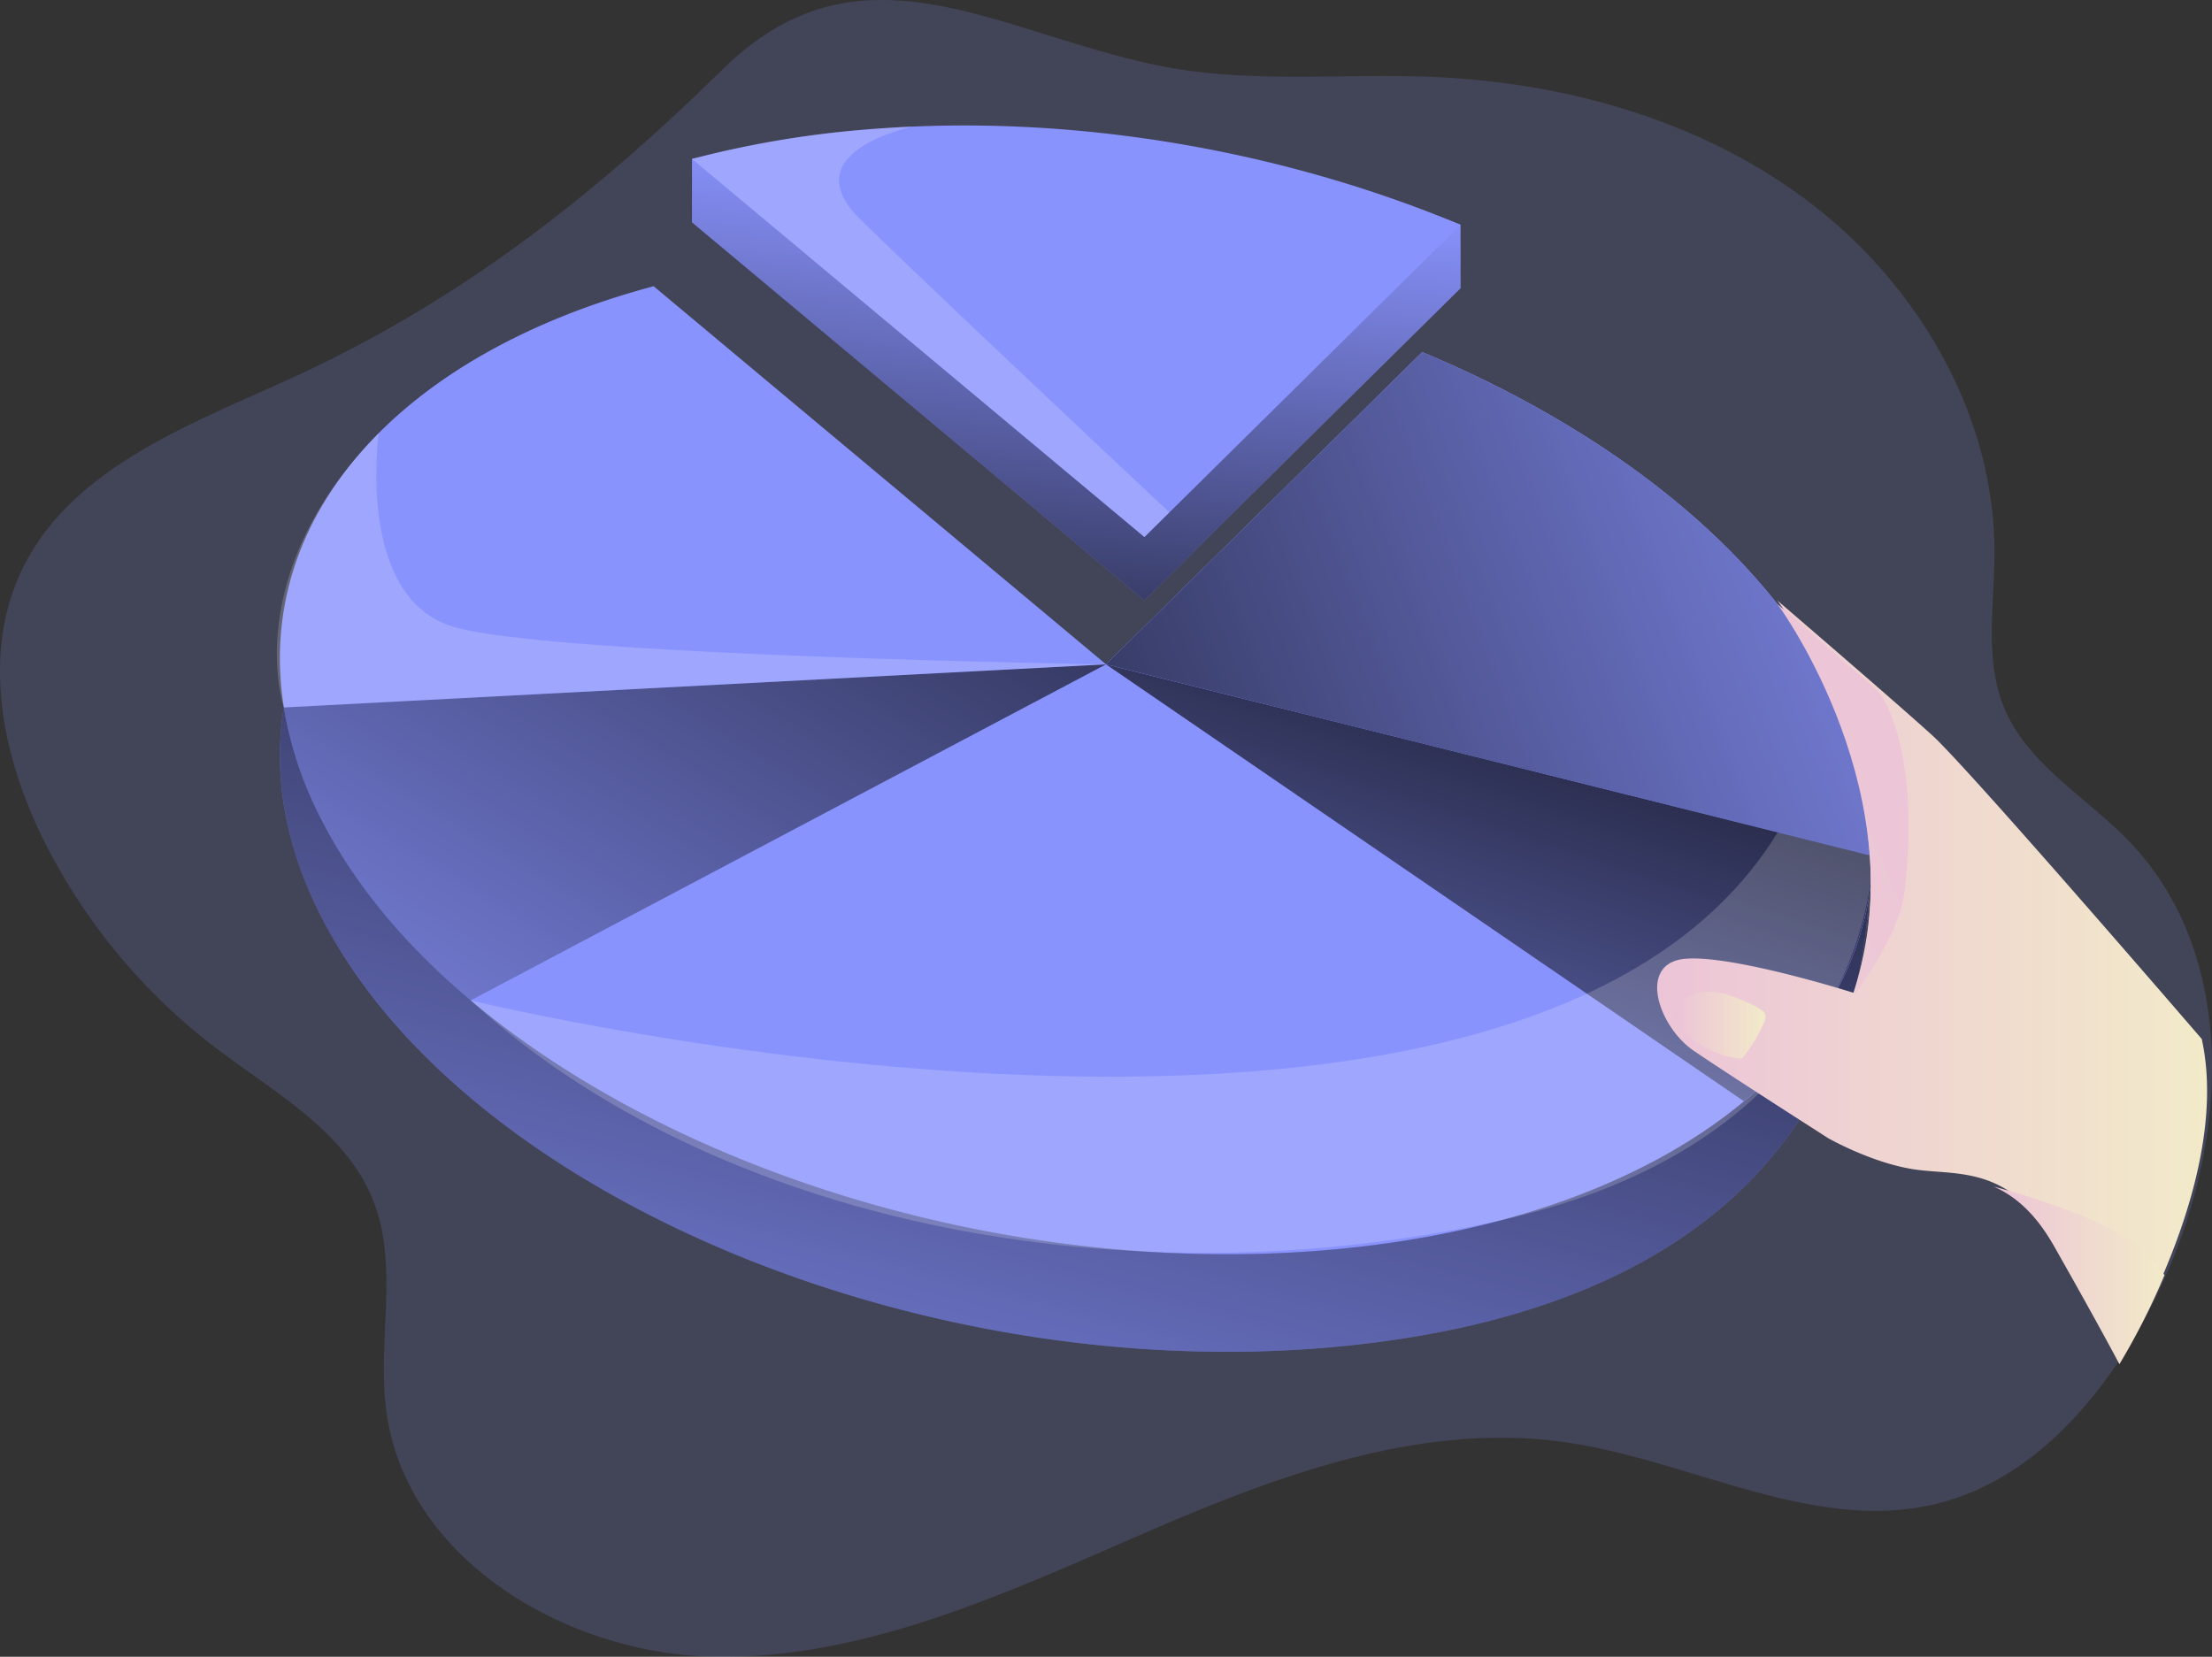<svg id="Layer_1" data-name="Layer 1" xmlns="http://www.w3.org/2000/svg" xmlns:xlink="http://www.w3.org/1999/xlink" viewBox="0 0 796.95 597"><rect x="0" y="0" width="796.95" height="597" fill="#333333" stroke="none"/><defs><linearGradient id="linear-gradient" x1="363.99" y1="319.55" x2="389.76" y2="60.76" gradientUnits="userSpaceOnUse"><stop offset="0"/><stop offset="0.99" stop-opacity="0"/></linearGradient><linearGradient id="linear-gradient-2" x1="249.34" y1="148.24" x2="412.31" y2="148.24" xlink:href="#linear-gradient"/><linearGradient id="linear-gradient-3" x1="449.85" y1="60.66" x2="299.39" y2="632.41" xlink:href="#linear-gradient"/><linearGradient id="linear-gradient-4" x1="183.45" y1="374.6" x2="753.86" y2="156.35" xlink:href="#linear-gradient"/><linearGradient id="linear-gradient-5" x1="577.58" y1="157.73" x2="460.19" y2="511.54" xlink:href="#linear-gradient"/><linearGradient id="linear-gradient-6" x1="406.53" y1="-8.38" x2="118.69" y2="462.63" xlink:href="#linear-gradient"/><linearGradient id="linear-gradient-7" x1="597.04" y1="353.29" x2="795.2" y2="353.29" gradientUnits="userSpaceOnUse"><stop offset="0" stop-color="#ecc4d7"/><stop offset="0.42" stop-color="#efd4d1"/><stop offset="1" stop-color="#f2eac9"/></linearGradient><linearGradient id="linear-gradient-8" x1="701.64" y1="269.3" x2="179.09" y2="478.97" xlink:href="#linear-gradient-7"/><linearGradient id="linear-gradient-9" x1="718.31" y1="459.57" x2="779.83" y2="459.57" xlink:href="#linear-gradient-7"/><linearGradient id="linear-gradient-10" x1="603.9" y1="369.38" x2="636.11" y2="369.38" xlink:href="#linear-gradient-7"/></defs><title>22. Pie Chart</title><path d="M103.58,136.9c-36.39,16.52-78,32.15-95.49,68.06-14.87,30.48-7.44,67.52,7.69,97.87a214.07,214.07,0,0,0,61.38,74.34c21.5,16.43,47.56,30.48,57.39,55.69,9.24,23.69,1.26,50.49,4.64,75.7,7.1,52.92,64.14,87.22,117.52,88.4s103.85-22,152.83-43.32,101.51-41.49,154.37-33.95c45.46,6.48,90,33.24,134.47,22,33.46-8.46,58.22-37,74.73-67.32,29.23-53.7,36.34-127.12-6-171.21-15.3-15.92-36.4-27.53-44.93-47.89-7.35-17.53-3.58-37.42-3.6-56.43,0-49.07-27.29-95.91-66.3-125.69s-88.54-43.67-137.58-45.5C482.07,26.42,449,30.2,417,23.54c-58.76-12.24-107.25-47-156.6,1.4C213.05,71.38,165,109,103.58,136.9Z" transform="translate(0 0)" fill="#8993fd" opacity="0.18"/><path d="M526.24,103.85,412.31,216.37l-163-136.25V57.28c15.33-3.45,43.85,13.87,61.09,12.36,71-6.21,152.42-13.72,215.81,11.37Z" transform="translate(0 0)" fill="#8993fd"/><path d="M526.24,103.85,412.31,216.37l-163-136.25V57.28c15.33-3.45,43.85,13.87,61.09,12.36,71-6.21,152.42-13.72,215.81,11.37Z" transform="translate(0 0)" fill="url(#linear-gradient)" style="isolation:isolate"/><line x1="412.31" y1="216.37" x2="249.34" y2="80.12" fill="url(#linear-gradient-2)" style="isolation:isolate"/><path d="M526.24,81,421.32,184.63l-9,8.9-163-136.26A360.39,360.39,0,0,1,310.43,46.8q9.19-.79,18.44-1.19C397,42.68,466.59,56.11,526.24,81Z" transform="translate(0 0)" fill="#8993fd"/><path d="M479,485.51C328.78,498.64,166.17,429.22,115.8,330.44c-13.35-26.17-17.47-51.77-13.54-75.52A136.57,136.57,0,0,0,115.8,295.3c50.37,98.78,213,168.2,363.19,155.07,110.42-9.66,183.4-61.23,194.33-127.11C668.29,410.55,608.41,474.2,479,485.51Z" transform="translate(0 0)" fill="#8993fd"/><path d="M479,485.51C328.78,498.64,166.17,429.22,115.8,330.44c-13.35-26.17-17.47-51.77-13.54-75.52A136.57,136.57,0,0,0,115.8,295.3c50.37,98.78,213,168.2,363.19,155.07,110.42-9.66,183.4-61.23,194.33-127.11C668.29,410.55,608.41,474.2,479,485.51Z" transform="translate(0 0)" fill="url(#linear-gradient-3)" style="isolation:isolate"/><path d="M674.7,308.49h0a104.63,104.63,0,0,1-1.38,14.76c-4.6,27.74-20.21,53-45,73.58-34,28.31-85.41,47.94-149.32,53.53-114.25,10-235.66-27.78-309.41-89.89C146.36,340.92,127.86,319,115.8,295.3a136.06,136.06,0,0,1-13.53-40.38C91.39,186.77,143.39,127.68,235.5,103.14l163,136.25L512.4,126.87c67.21,28.06,121.79,70.68,147.38,120.87C670.41,268.57,675.19,289,674.7,308.49Z" transform="translate(0 0)" fill="#8993fd"/><path d="M674.7,308.49h0L398.47,239.39,512.4,126.87c67.21,28.06,121.79,70.67,147.38,120.87C670.41,268.57,675.19,289,674.7,308.49Z" transform="translate(0 0)" fill="#8993fd"/><path d="M674.7,308.49h0L398.47,239.39,512.4,126.87c67.21,28.06,121.79,70.67,147.38,120.87C670.41,268.57,675.19,289,674.7,308.49Z" transform="translate(0 0)" fill="url(#linear-gradient-4)" style="isolation:isolate"/><path d="M674.7,308.49h0a104.77,104.77,0,0,1-1.38,14.76c-4.61,27.75-20.22,53-45,73.58L398.47,239.39Z" transform="translate(0 0)" fill="#8993fd"/><path d="M674.7,308.49h0a104.77,104.77,0,0,1-1.38,14.76c-4.61,27.75-20.22,53-45,73.58L398.47,239.39Z" transform="translate(0 0)" fill="url(#linear-gradient-5)" style="isolation:isolate"/><path d="M398.47,239.39,169.58,360.48C146.36,340.92,127.86,319,115.8,295.3a136.06,136.06,0,0,1-13.53-40.38Z" transform="translate(0 0)" fill="url(#linear-gradient-6)" style="isolation:isolate"/><path d="M421.32,184.63l-9,8.9-163-136.26A360.39,360.39,0,0,1,310.43,46.8q9.19-.79,18.44-1.19s-43.71,9-19,33.33S421.32,184.63,421.32,184.63Z" transform="translate(0 0)" fill="#fff" opacity="0.18" style="isolation:isolate"/><path d="M136.44,156.09s-8.44,59.31,27,69.8,235,13.5,235,13.5l-296.2,15.53S86,207.25,136.44,156.09Z" transform="translate(0 0)" fill="#fff" opacity="0.18" style="isolation:isolate"/><path d="M169.58,360.48s377.47,92,470.89-60.55l34.23,8.57S676,409.34,541,439.65,257.94,441.3,169.58,360.48Z" transform="translate(0 0)" fill="#fff" opacity="0.18" style="isolation:isolate"/><path d="M779.83,458.11a250.12,250.12,0,0,1-16.24,32.11s-7.4-14.08-23.53-42.5c-6.84-12.08-14.29-18.23-21.75-21.48h0c-10.09-4.4-20.22-3.53-29-4.93-15.32-2.41-30.64-11.19-30.64-11.19s-35.49-22.67-48.39-31.46S589.94,347.11,607,345.5s60.76,12.23,60.76,12.23v0c23.35-71.52-26.13-139.61-27.38-141.33l.1.07.35.31.27.23.68.59c4.74,4.07,20.43,17.57,34.33,29.67l.47.41c7.94,6.91,15.23,13.33,19.52,17.22,13.3,12.09,97.16,109.48,97.16,109.48C799.4,402.34,789.73,434.71,779.83,458.11Z" transform="translate(0 0)" fill="url(#linear-gradient-7)"/><path d="M667.78,359c23.35-71.51-26.13-139.61-27.38-141.33l.1.08.35.3.27.23.68.59,34.33,29.68.47.41s15.67,17.72,9.61,72.22C684.42,337.35,668.35,357.86,667.78,359Z" transform="translate(0 0)" fill="url(#linear-gradient-8)"/><path d="M779.83,459.46a249.51,249.51,0,0,1-16.24,32.1s-7.4-14.08-23.53-42.5c-6.84-12.08-14.29-18.22-21.75-21.48,1.74.45,42.19,11,54.81,23.87A71.27,71.27,0,0,1,779.83,459.46Z" transform="translate(0 0)" fill="url(#linear-gradient-9)"/><path d="M613.27,357.51c3.79-.61,7.65.35,11.26,1.63a61.85,61.85,0,0,1,8.87,4c1.15.63,2.39,1.43,2.66,2.71a4.63,4.63,0,0,1-.56,2.73,56.65,56.65,0,0,1-7.21,12,2.14,2.14,0,0,1-.93.81,2.19,2.19,0,0,1-1.05,0,35.14,35.14,0,0,1-19.93-9.94C600.59,365.44,605.75,358.72,613.27,357.51Z" transform="translate(0 0)" fill="url(#linear-gradient-10)"/></svg>
